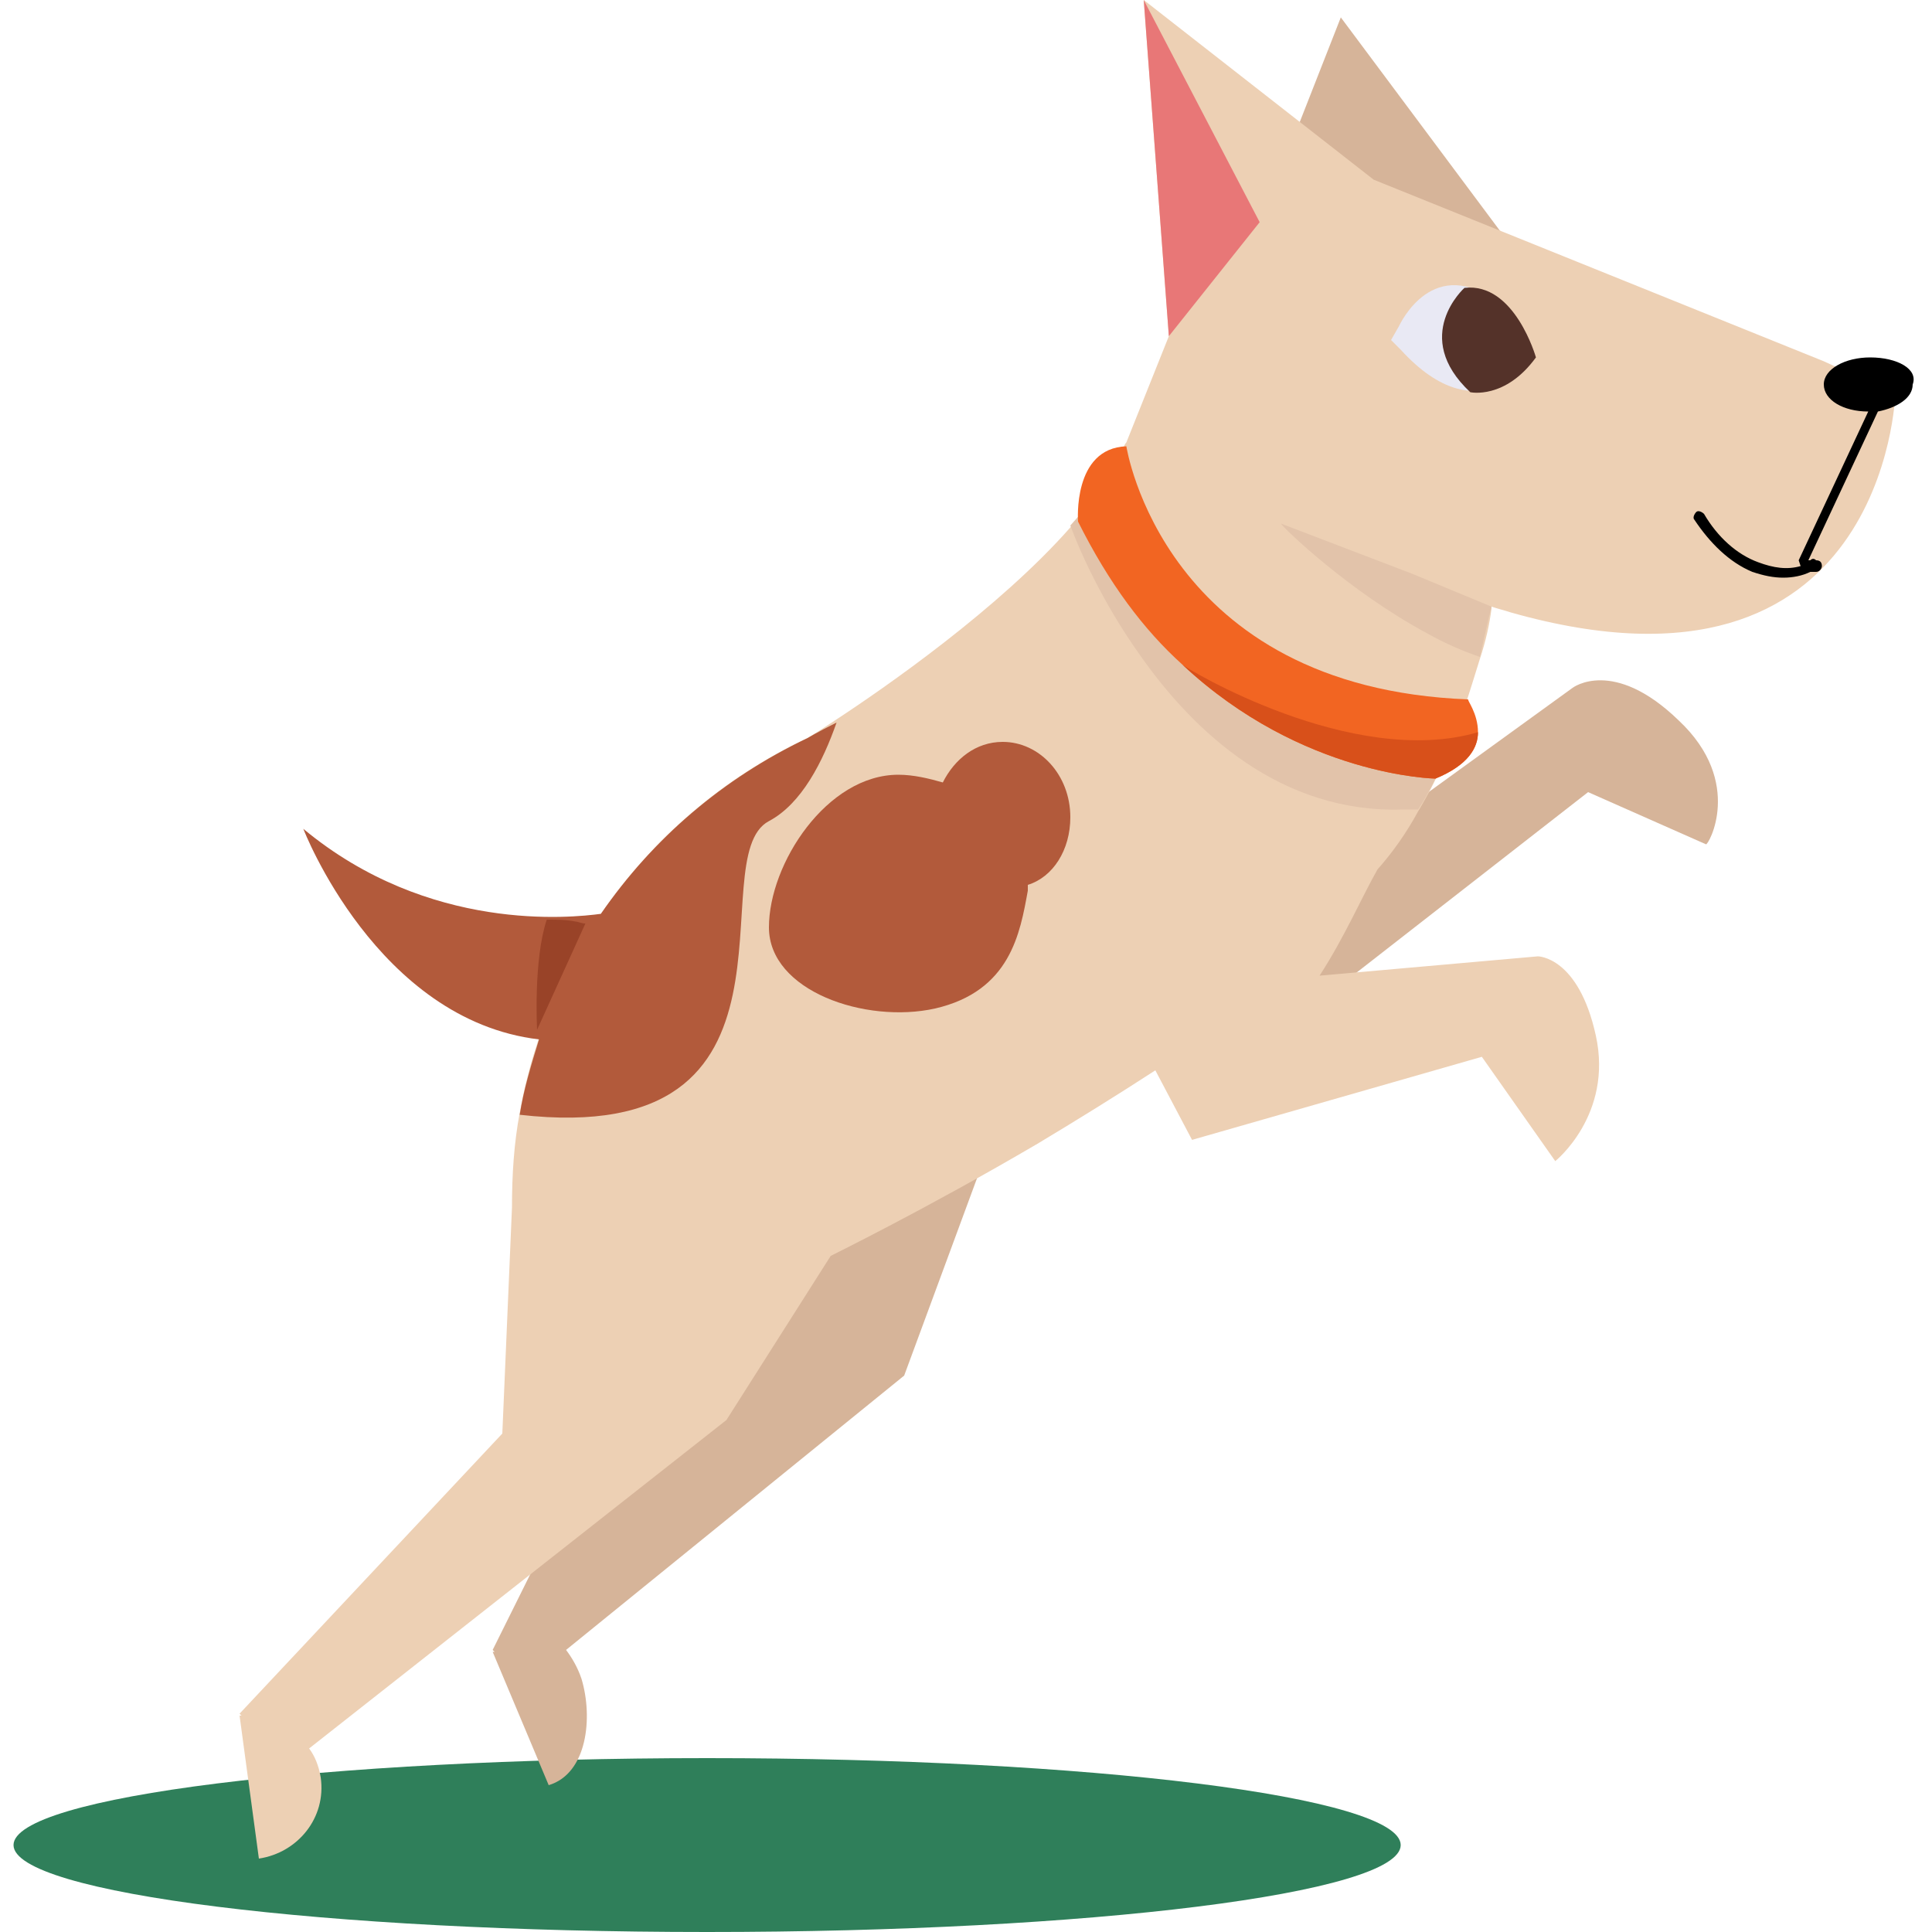 <?xml version="1.0" encoding="utf-8"?>
<!-- Generator: Adobe Illustrator 19.0.0, SVG Export Plug-In . SVG Version: 6.00 Build 0)  -->
<svg version="1.1" id="OBJECTS" xmlns="http://www.w3.org/2000/svg" xmlns:xlink="http://www.w3.org/1999/xlink" x="0px" y="0px"
	 viewBox="0 0 100 100" style="enable-background:new 0 0 100 100;" xml:space="preserve">
	<path style="fill-rule:evenodd;clip-rule:evenodd;fill:#2F7F5A;" d="M36.6,91c19.8,0,35.9,2,35.9,4.5c0,2.5-16.1,4.5-35.9,4.5S0.7,98,0.7,95.5C0.7,93,16.8,91,36.6,91z"/>
	<polygon id="XMLID_103_" style="fill:#D6B499;" points="66.3,8.8 69.4,0.9 78.2,12.7 	"/>
	<path style="fill:#D6B499;" d="M86.9,37.3c-3.4-3.3-5.5-1.7-5.5-1.7l-8.7,6.3L33.6,69.1l-8.1,16.3l0.1,0.1c0,0-0.1,0-0.1,0l2.9,6.9c2-0.6,2.3-3.5,1.7-5.5c-0.2-0.6-0.5-1.1-0.8-1.5l17.5-14.2l5.5-14.9l16.3-4.7l13.6-10.6l6.1,2.7C88.4,43.8,90.3,40.5,86.9,37.3z"/>
	<path id="XMLID_93_" style="fill:#E2C3AA;" d="M63.7,52.5c-0.4,0.3-0.8,0.6-1.2,0.9c-2.8,2-5.9,4-8.8,5.7C47.9,62.5,43,65,43,65l2-9c0,0,9.4,4.2,13.3-10.6L63.7,52.5z"/>
	<path style="fill:#EDD0B4;" d="M94.4,18.7L71.1,9.3L59.2,0l1.3,17.4l-2.2,5.5c-0.1,0.1-0.1,0.2-0.2,0.3c-0.1,0.3-0.3,0.6-0.4,0.9c-0.6,1-1.4,2.1-2.3,3.2c-3.7,4.2-9.6,8.3-12.2,10c-0.9,0.6-1.4,0.9-1.4,0.9c-7.9,3.7-13.4,11-14.9,19.4c-0.3,1.6-0.4,3.2-0.4,4.9L26,74.2L12.4,88.7l0.1,0.1c0,0-0.1,0-0.1,0l1,7.4c2-0.3,3.5-2.1,3.2-4.2c-0.1-0.6-0.3-1.1-0.6-1.5l21.6-17L43,65c0,0,4.9-2.4,10.7-5.8c2-1.2,4.1-2.5,6.1-3.8l1.9,3.6l15-4.3l3.8,5.4c0,0,3-2.4,2.1-6.5c-0.9-4.1-3-4.1-3-4.1l-11.3,1c1.3-2,2.2-4.1,3-5.5c0,0,0,0,0,0c0.8-0.9,1.5-1.9,2.1-3c0.6-1,1.1-2,1.5-3c0.7-1.6,1.2-3.3,1.7-4.9c0.3-0.9,0.5-1.8,0.6-2.6c0,0,0-0.1,0-0.1c0.3,0.1,0.7,0.2,1,0.3c19.4,5.5,19.9-11.3,19.9-11.3L94.4,18.7z"/>
	<path id="XMLID_94_" style="fill:#E2C3AA;" d="M74.9,38.9c-0.4,1-0.9,2.1-1.5,3c-0.3,0-0.5,0-0.8,0c-6.3,0.2-10.8-4-13.6-8c-2-2.8-3.2-5.6-3.6-6.7c1-1.1,1.8-2.2,2.3-3.2c0.7,1.4,1.7,3.2,2.5,4.9c1.2,2.4,2.3,4.5,2.6,4.8c0.7,0.9,6.9,4.7,6.9,4.7l3.8,0.3L74.9,38.9z"/>
	<path id="XMLID_89_" style="fill:#E2C3AA;" d="M77.2,31.4c-0.2,0.8-0.4,1.7-0.6,2.6c-0.9-0.3-1.8-0.7-2.7-1.2c-4.1-2.2-7.5-5.5-7.6-5.7l6.8,2.6L77.2,31.4z"/>
	<path style="fill:#B25A3B;" d="M41.8,38.2c-4.4,2.1-8,5.2-10.7,9.1c-1.5,0.2-8.9,1-15.4-4.4c0,0,3.8,9.9,12.2,10.9c-0.4,1.3-0.8,2.6-1,3.9c15.8,1.8,9.3-13.3,12.9-15.2c1.7-0.9,2.8-3.1,3.5-5.1C42.3,37.9,41.8,38.2,41.8,38.2z"/>
	<polygon id="XMLID_56_" style="fill:#E87777;" points="60.5,17.4 65.2,11.5 59.2,0 	"/>
	<g><path style="fill:#E9E9F4;" d="M72.4,16.9c0.1-0.2,1.8-3.8,5.2-1.2c0,0,1.7,1.6,1.7,2.9c0,0-2.7,4-6.8-0.5L72,17.6L72.4,16.9z"/><path style="fill:#543229;" d="M75.8,14.9c0,0-2.8,2.5,0.3,5.4c0,0,1.8,0.4,3.4-1.8C79.5,18.5,78.4,14.6,75.8,14.9z"/>
	</g>
	<path style="fill:#B25A3B;" d="M55.4,42.3c0-2.2-1.6-3.9-3.5-3.9c-1.4,0-2.5,0.9-3.1,2.1c-0.7-0.2-1.5-0.4-2.3-0.4c-3.7,0-6.7,4.6-6.7,7.9s5,5,8.6,4.2c3.9-0.9,4.4-3.9,4.8-6.1c0-0.1,0-0.2,0-0.3C54.5,45.4,55.4,44,55.4,42.3z"/>
	<path d="M96.8,18.5c-1.3,0-2.4,0.6-2.4,1.4c0,0.8,1,1.4,2.3,1.4L93.1,29l0.1,0.3c-0.7,0.2-1.4,0.1-2.2-0.2c-1.1-0.4-2.1-1.3-2.8-2.5c-0.1-0.1-0.3-0.2-0.4-0.1c-0.1,0.1-0.2,0.3-0.1,0.4c0.8,1.2,1.8,2.2,3,2.7c0.6,0.2,1.1,0.3,1.6,0.3c0.5,0,1-0.1,1.4-0.3h0.3c0.2,0,0.3-0.2,0.3-0.3c0-0.2-0.1-0.3-0.3-0.3c-0.1-0.1-0.2-0.1-0.3,0c0,0,0,0,0,0h-0.1l3.6-7.7c1-0.2,1.8-0.7,1.8-1.4C99.3,19.1,98.2,18.5,96.8,18.5z"/>
	<path id="XMLID_54_" style="fill:#994328;" d="M27.8,53.3l2.5-5.5c-0.2,0-0.4-0.1-0.5-0.1c-0.5-0.1-1-0.1-1.5-0.1C27.6,49.7,27.8,53.3,27.8,53.3z"/>
	<path id="XMLID_92_" style="fill:#F26522;" d="M76.5,37.9c0,0.8-0.5,1.7-2.2,2.4c0,0-6.9-0.1-13.1-5.9c0,0,0,0,0,0c-2-1.8-3.8-4.2-5.4-7.4c0,0-0.3-3.8,2.5-3.9c0,0,1.9,12.5,17.7,13.1C75.9,36.2,76.5,36.9,76.5,37.9z"/>
	<path id="XMLID_86_" style="fill:#D8501A;" d="M76.5,37.9c0,0.8-0.5,1.7-2.2,2.4c0,0-6.9-0.1-13.1-5.9C61.4,34.6,70,39.8,76.5,37.9z"/>
</svg>
